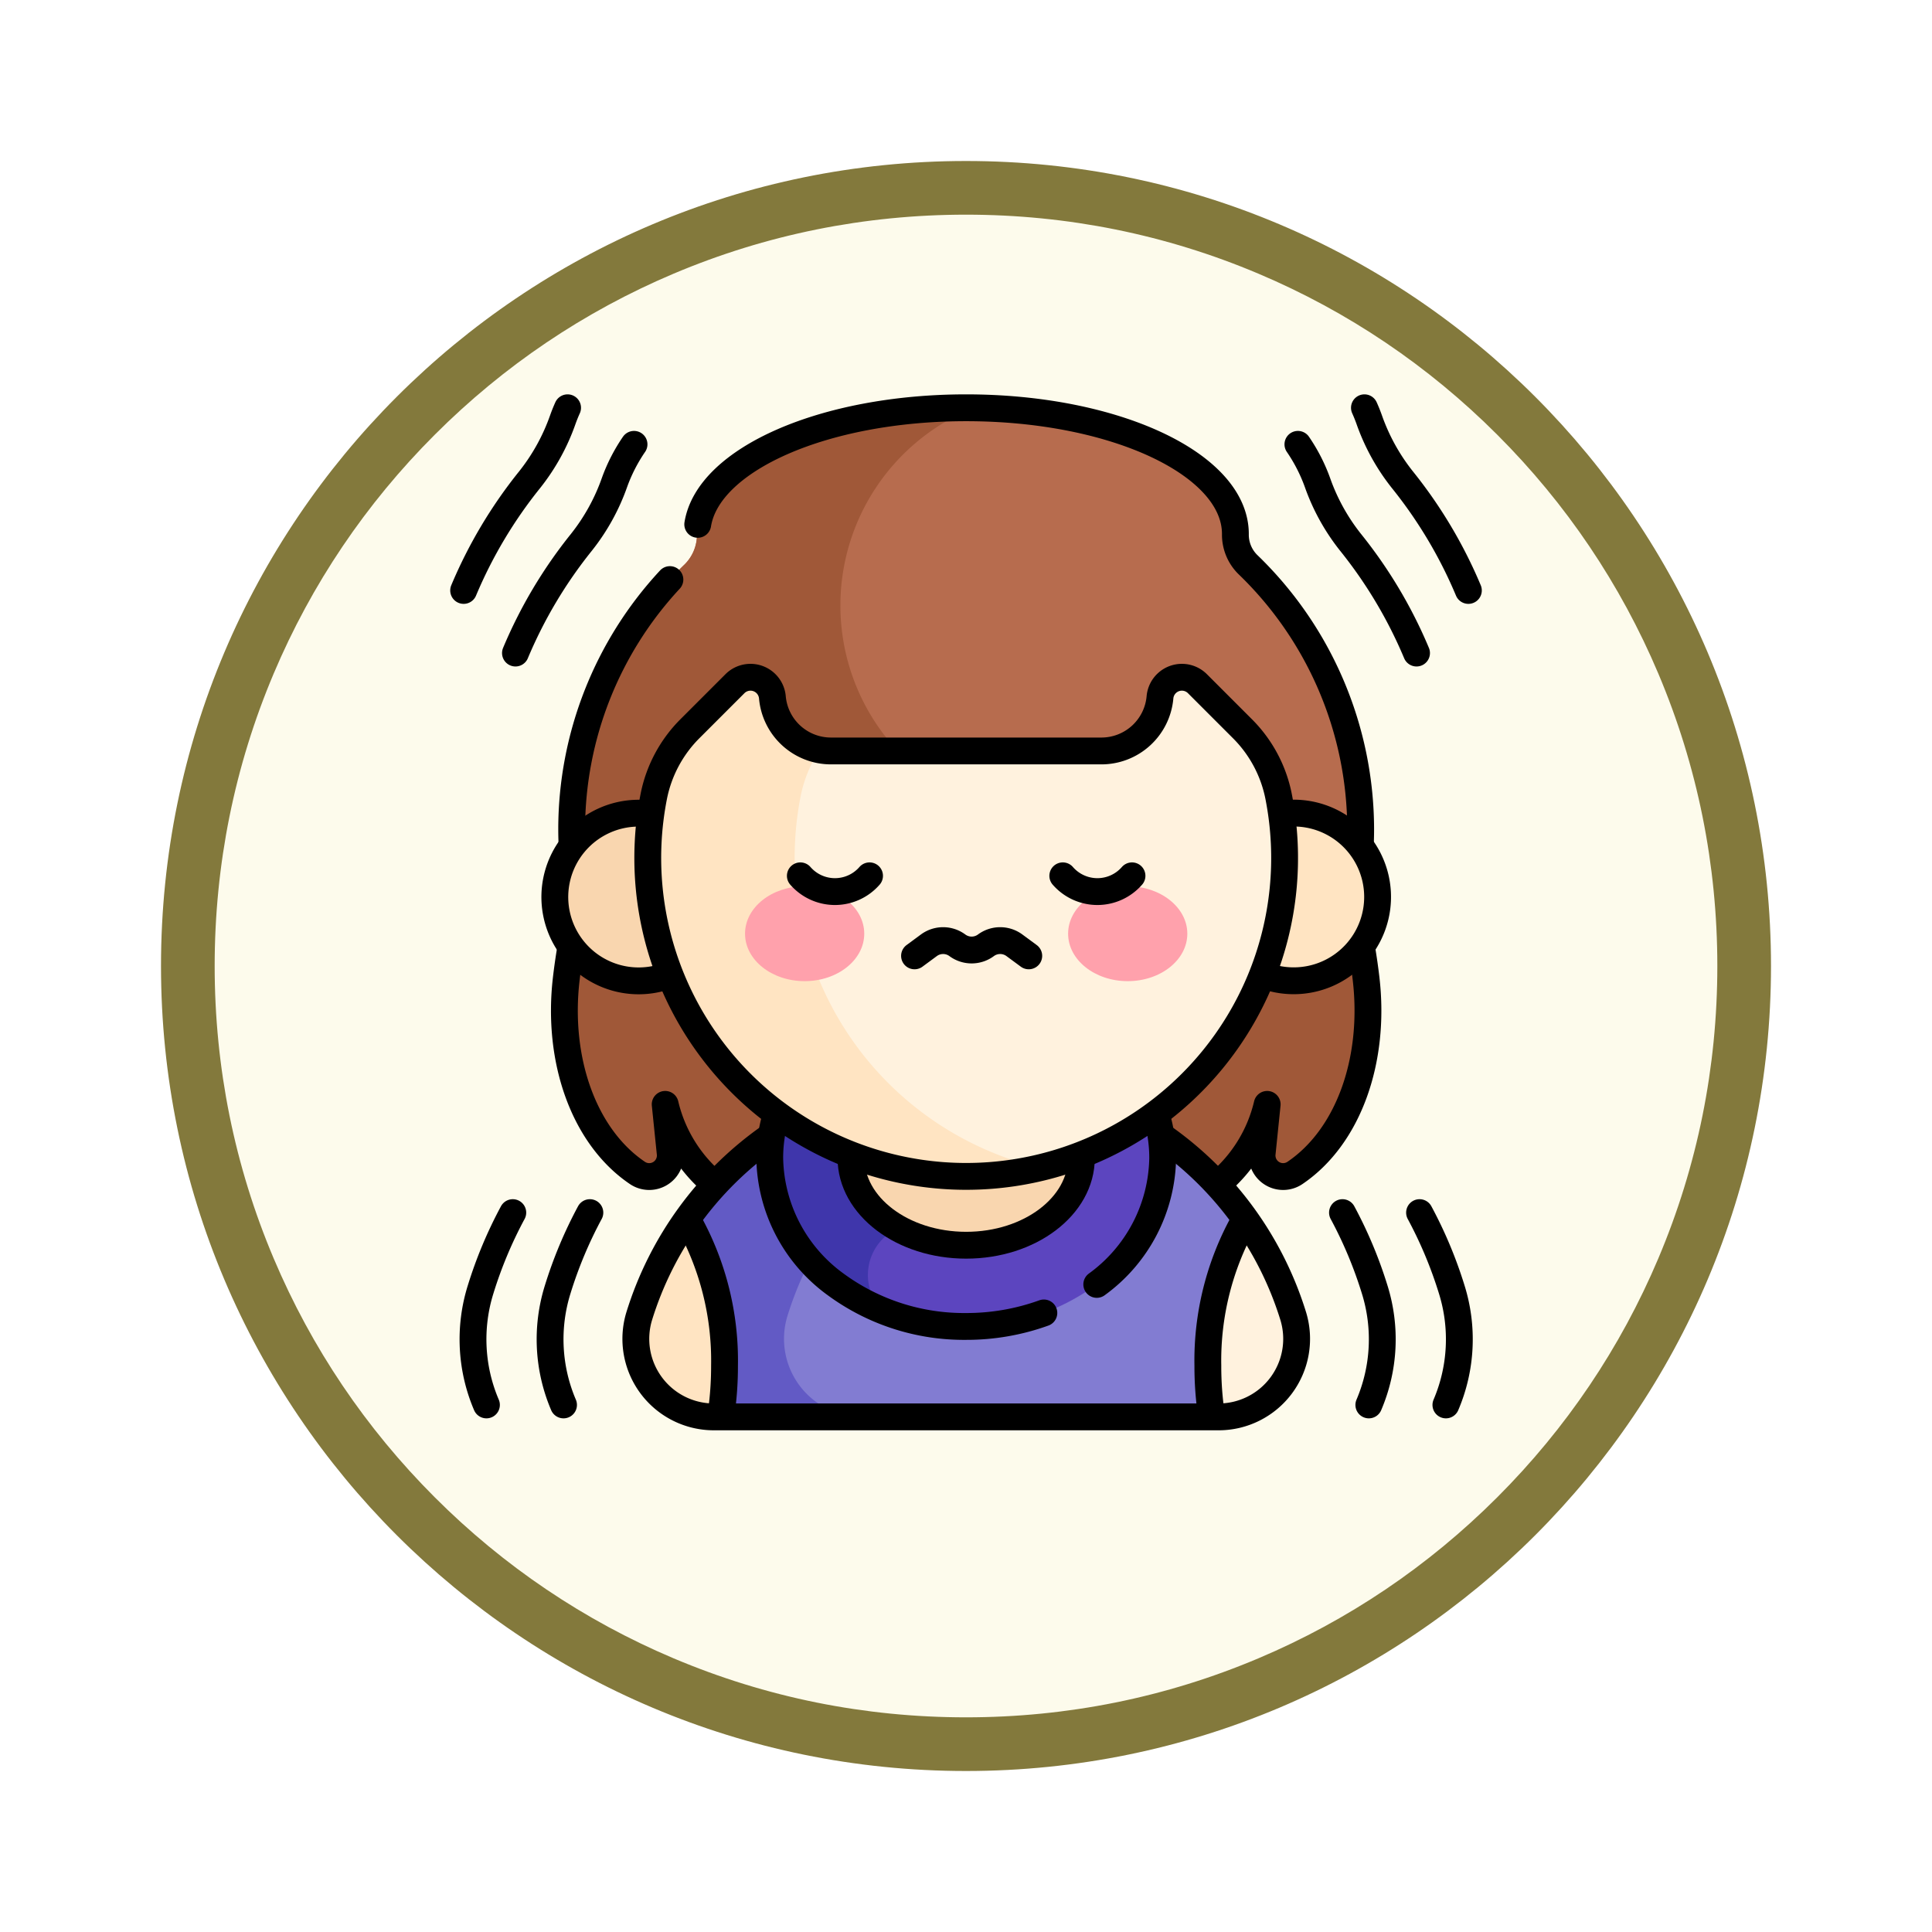 <svg xmlns="http://www.w3.org/2000/svg" xmlns:xlink="http://www.w3.org/1999/xlink" width="108" height="108" viewBox="0 0 108 108">
  <defs>
    <filter id="Trazado_904820" x="0" y="0" width="108" height="108" filterUnits="userSpaceOnUse">
      <feOffset dy="3" input="SourceAlpha"/>
      <feGaussianBlur stdDeviation="3" result="blur"/>
      <feFlood flood-opacity="0.161"/>
      <feComposite operator="in" in2="blur"/>
      <feComposite in="SourceGraphic"/>
    </filter>
  </defs>
  <g id="Grupo_1208891" data-name="Grupo 1208891" transform="translate(9 6)">
    <g id="Grupo_1207936" data-name="Grupo 1207936" transform="translate(0 0)">
      <g id="Grupo_1201662" data-name="Grupo 1201662">
        <g id="Grupo_1173585" data-name="Grupo 1173585">
          <g id="Grupo_1173428" data-name="Grupo 1173428">
            <g id="Grupo_1171958" data-name="Grupo 1171958">
              <g id="Grupo_1167341" data-name="Grupo 1167341">
                <g id="Grupo_1166792" data-name="Grupo 1166792">
                  <g transform="matrix(1, 0, 0, 1, -9, -6)" filter="url(#Trazado_904820)">
                    <g id="Trazado_904820-2" data-name="Trazado 904820" transform="translate(9 6)" fill="#fdfbec">
                      <path d="M 45 88.5 C 39.127 88.5 33.43 87.35 28.068 85.082 C 22.889 82.891 18.236 79.755 14.241 75.759 C 10.245 71.764 7.109 67.111 4.918 61.932 C 2.65 56.57 1.5 50.873 1.5 45 C 1.5 39.127 2.65 33.43 4.918 28.068 C 7.109 22.889 10.245 18.236 14.241 14.241 C 18.236 10.245 22.889 7.109 28.068 4.918 C 33.43 2.65 39.127 1.5 45 1.5 C 50.873 1.5 56.57 2.65 61.932 4.918 C 67.111 7.109 71.764 10.245 75.759 14.241 C 79.755 18.236 82.891 22.889 85.082 28.068 C 87.35 33.43 88.5 39.127 88.5 45 C 88.5 50.873 87.35 56.57 85.082 61.932 C 82.891 67.111 79.755 71.764 75.759 75.759 C 71.764 79.755 67.111 82.891 61.932 85.082 C 56.57 87.35 50.873 88.5 45 88.5 Z" stroke="none"/>
                      <path d="M 45 3 C 39.329 3 33.829 4.11 28.653 6.299 C 23.652 8.415 19.16 11.443 15.302 15.302 C 11.443 19.16 8.415 23.652 6.299 28.653 C 4.11 33.829 3 39.329 3 45 C 3 50.671 4.11 56.171 6.299 61.347 C 8.415 66.348 11.443 70.84 15.302 74.699 C 19.16 78.557 23.652 81.585 28.653 83.701 C 33.829 85.89 39.329 87 45 87 C 50.671 87 56.171 85.89 61.347 83.701 C 66.348 81.585 70.84 78.557 74.698 74.699 C 78.557 70.84 81.585 66.348 83.701 61.347 C 85.89 56.171 87 50.671 87 45 C 87 39.329 85.89 33.829 83.701 28.653 C 81.585 23.652 78.557 19.16 74.698 15.302 C 70.84 11.443 66.348 8.415 61.347 6.299 C 56.171 4.11 50.671 3 45 3 M 45 0 C 69.853 0 90 20.147 90 45 C 90 69.853 69.853 90 45 90 C 20.147 90 -7.62939453125e-06 69.853 -7.62939453125e-06 45 C -7.62939453125e-06 20.147 20.147 0 45 0 Z" stroke="none" fill="#83793c"/>
                    </g>
                  </g>
                </g>
              </g>
            </g>
          </g>
        </g>
      </g>
    </g>
    <g id="anxiety_9589931" transform="translate(8.335 9.295)">
      <path id="Trazado_1053265" data-name="Trazado 1053265" d="M99.583,16.257a2.338,2.338,0,0,1-.691-1.691v-.01c0-3.9-6.738-7.056-15.049-7.056s-15.049,3.159-15.049,7.056v.01a2.339,2.339,0,0,1-.691,1.691A20.584,20.584,0,0,0,61.79,31.038a20.26,20.26,0,0,0,1.376,7.353h41.353a20.261,20.261,0,0,0,1.376-7.353A20.584,20.584,0,0,0,99.583,16.257Z" transform="translate(-47.168)" fill="#b76c4e"/>
      <path id="Trazado_1053266" data-name="Trazado 1053266" d="M84.877,29.831A11.919,11.919,0,0,1,84.269,7.5q-.212,0-.426,0c-8.311,0-15.049,3.159-15.049,7.056v.01a2.339,2.339,0,0,1-.691,1.691A20.584,20.584,0,0,0,61.79,31.038a20.261,20.261,0,0,0,1.376,7.353H84.877Z" transform="translate(-47.168)" fill="#a05838"/>
      <path id="Trazado_1053267" data-name="Trazado 1053267" d="M101.773,231H59.549c-.478,2.272-.973,4.218-1.245,6.57-.527,4.553,1,8.824,3.984,10.838a1.178,1.178,0,0,0,1.827-1.1l-.28-2.736s1.24,8.558,16.826,8.558,16.826-8.558,16.826-8.558l-.28,2.736a1.178,1.178,0,0,0,1.827,1.1c2.985-2.014,4.511-6.285,3.984-10.838C102.746,235.218,102.25,233.272,101.773,231Z" transform="translate(-43.986 -198.132)" fill="#a05838"/>
      <path id="Trazado_1053268" data-name="Trazado 1053268" d="M127.39,407.06H96.19a19.052,19.052,0,0,0-2.681,5.436,4.362,4.362,0,0,0,4.183,5.623h.371l13.727-4.178,13.727,4.178h.371a4.362,4.362,0,0,0,4.183-5.623A19.052,19.052,0,0,0,127.39,407.06Z" transform="translate(-75.115 -354.209)" fill="#fff2de"/>
      <path id="Trazado_1053269" data-name="Trazado 1053269" d="M101.794,412.5a19.042,19.042,0,0,1,2.684-5.436H96.19a19.052,19.052,0,0,0-2.681,5.436,4.362,4.362,0,0,0,4.183,5.623h.371l4.683-1.426A4.314,4.314,0,0,1,101.794,412.5Z" transform="translate(-75.115 -354.209)" fill="#ffe4c2"/>
      <path id="Trazado_1053270" data-name="Trazado 1053270" d="M120.733,352.295a18.481,18.481,0,0,1-.22,2.858h27.453a18.48,18.48,0,0,1-.22-2.858,15.923,15.923,0,0,1,2.093-8.2,19.124,19.124,0,0,0-31.2,0A15.925,15.925,0,0,1,120.733,352.295Z" transform="translate(-97.565 -291.242)" fill="#827cd2"/>
      <circle id="Elipse_13511" data-name="Elipse 13511" cx="4.687" cy="4.687" r="4.687" transform="translate(13.677 30.158)" fill="#f9d6af"/>
      <path id="Trazado_1053271" data-name="Trazado 1053271" d="M124.243,349.529a19.154,19.154,0,0,1,14.139-13.047,19.149,19.149,0,0,0-19.744,7.611,15.925,15.925,0,0,1,2.093,8.2,18.479,18.479,0,0,1-.22,2.858h7.914A4.362,4.362,0,0,1,124.243,349.529Z" transform="translate(-97.565 -291.242)" fill="#625ac5"/>
      <circle id="Elipse_13512" data-name="Elipse 13512" cx="4.687" cy="4.687" r="4.687" transform="translate(50.299 30.158)" fill="#ffe4c2"/>
      <path id="Trazado_1053272" data-name="Trazado 1053272" d="M170.326,312.837a12.115,12.115,0,0,1-7.295-2.35,8.621,8.621,0,0,1,0-14.136,12.5,12.5,0,0,1,14.59,0,8.621,8.621,0,0,1,0,14.136A12.115,12.115,0,0,1,170.326,312.837Z" transform="translate(-133.651 -253.983)" fill="#5c45bf"/>
      <path id="Trazado_1053273" data-name="Trazado 1053273" d="M167.772,296.242a11.664,11.664,0,0,0-4.741,2.1,8.621,8.621,0,0,0,0,14.136,11.2,11.2,0,0,0,2.6,1.46,2.878,2.878,0,0,1,2.08-4.868h.057V296.242Z" transform="translate(-133.651 -255.969)" fill="#3f36ab"/>
      <ellipse id="Elipse_13513" data-name="Elipse 13513" cx="6.44" cy="4.878" rx="6.44" ry="4.878" transform="translate(30.235 44.558)" fill="#f9d6af"/>
      <g id="Grupo_1208649" data-name="Grupo 1208649" transform="translate(18.877 22.562)">
        <path id="Trazado_1053274" data-name="Trazado 1053274" d="M134.533,146.844a7.363,7.363,0,0,0-2.027-3.77L130,140.567a1.229,1.229,0,0,0-2.093.76h0a3.287,3.287,0,0,1-3.274,3H109.514a3.287,3.287,0,0,1-3.274-3h0a1.229,1.229,0,0,0-2.093-.76l-2.506,2.506a7.372,7.372,0,0,0-2.029,3.781,17.8,17.8,0,1,0,34.921-.01Z" transform="translate(-99.275 -140.205)" fill="#fff2de"/>
        <g id="Grupo_1208648" data-name="Grupo 1208648" transform="translate(0 0)">
          <g id="Grupo_1208647" data-name="Grupo 1208647">
            <path id="Trazado_1053275" data-name="Trazado 1053275" d="M107.491,150.769a17.887,17.887,0,0,1,.33-3.914,7.305,7.305,0,0,1,1.063-2.593,3.288,3.288,0,0,1-2.645-2.935h0a1.229,1.229,0,0,0-2.093-.76l-2.506,2.506a7.372,7.372,0,0,0-2.029,3.781,17.809,17.809,0,0,0,21.576,20.775A17.861,17.861,0,0,1,107.491,150.769Z" transform="translate(-99.276 -140.205)" fill="#ffe4c2"/>
          </g>
        </g>
      </g>
      <g id="Grupo_1208650" data-name="Grupo 1208650" transform="translate(8.583 7.5)">
        <path id="Trazado_1053276" data-name="Trazado 1053276" d="M380.208,287.068a8.253,8.253,0,0,0,2.738-4.436l-.28,2.736a1.178,1.178,0,0,0,1.827,1.1c2.985-2.014,4.51-6.285,3.984-10.838-.068-.587-.15-1.149-.242-1.7" transform="translate(-338.028 -243.692)" fill="none" stroke="#000" stroke-linecap="round" stroke-linejoin="round" stroke-miterlimit="10" stroke-width="1.5"/>
        <path id="Trazado_1053277" data-name="Trazado 1053277" d="M58.546,273.913c-.092.549-.174,1.112-.242,1.7-.527,4.553,1,8.824,3.984,10.838a1.178,1.178,0,0,0,1.827-1.1l-.28-2.736a8.255,8.255,0,0,0,2.74,4.438" transform="translate(-52.569 -243.675)" fill="none" stroke="#000" stroke-linecap="round" stroke-linejoin="round" stroke-miterlimit="10" stroke-width="1.5"/>
        <path id="Trazado_1053278" data-name="Trazado 1053278" d="M123.875,14.016c.589-3.645,7.082-6.516,15.006-6.516,8.311,0,15.049,3.159,15.049,7.056v.01a2.339,2.339,0,0,0,.691,1.691,20.584,20.584,0,0,1,6.312,14.781q0,.384-.014.765" transform="translate(-110.789 -7.5)" fill="none" stroke="#000" stroke-linecap="round" stroke-linejoin="round" stroke-miterlimit="10" stroke-width="1.5"/>
        <path id="Trazado_1053279" data-name="Trazado 1053279" d="M34.111,37.167A25.806,25.806,0,0,1,37.8,30.973a11.52,11.52,0,0,0,1.85-3.351A9.408,9.408,0,0,1,40.738,25.5" transform="translate(-31.214 -23.456)" fill="none" stroke="#000" stroke-linecap="round" stroke-linejoin="round" stroke-miterlimit="10" stroke-width="1.5"/>
        <path id="Trazado_1053280" data-name="Trazado 1053280" d="M8.583,17.711a25.806,25.806,0,0,1,3.692-6.194,11.52,11.52,0,0,0,1.85-3.351q.12-.337.268-.666" transform="translate(-8.583 -7.5)" fill="none" stroke="#000" stroke-linecap="round" stroke-linejoin="round" stroke-miterlimit="10" stroke-width="1.5"/>
        <path id="Trazado_1053281" data-name="Trazado 1053281" d="M426.131,37.167a25.8,25.8,0,0,0-3.692-6.194,11.52,11.52,0,0,1-1.85-3.351A9.409,9.409,0,0,0,419.5,25.5" transform="translate(-372.864 -23.456)" fill="none" stroke="#000" stroke-linecap="round" stroke-linejoin="round" stroke-miterlimit="10" stroke-width="1.5"/>
        <path id="Trazado_1053282" data-name="Trazado 1053282" d="M458.04,17.711a25.806,25.806,0,0,0-3.692-6.194,11.52,11.52,0,0,1-1.85-3.351q-.12-.337-.268-.666" transform="translate(-401.875 -7.5)" fill="none" stroke="#000" stroke-linecap="round" stroke-linejoin="round" stroke-miterlimit="10" stroke-width="1.5"/>
        <path id="Trazado_1053283" data-name="Trazado 1053283" d="M441.42,403.894a23.956,23.956,0,0,1,1.8,4.3,9.336,9.336,0,0,1-.327,6.45" transform="translate(-392.292 -358.903)" fill="none" stroke="#000" stroke-linecap="round" stroke-linejoin="round" stroke-miterlimit="10" stroke-width="1.5"/>
        <path id="Trazado_1053284" data-name="Trazado 1053284" d="M479.382,403.894a23.967,23.967,0,0,1,1.8,4.3,9.337,9.337,0,0,1-.327,6.45" transform="translate(-425.946 -358.903)" fill="none" stroke="#000" stroke-linecap="round" stroke-linejoin="round" stroke-miterlimit="10" stroke-width="1.5"/>
        <path id="Trazado_1053285" data-name="Trazado 1053285" d="M53.406,403.894a23.958,23.958,0,0,0-1.8,4.3,9.336,9.336,0,0,0,.327,6.45" transform="translate(-46.35 -358.903)" fill="none" stroke="#000" stroke-linecap="round" stroke-linejoin="round" stroke-miterlimit="10" stroke-width="1.5"/>
        <path id="Trazado_1053286" data-name="Trazado 1053286" d="M15.443,403.894a23.958,23.958,0,0,0-1.8,4.3,9.336,9.336,0,0,0,.327,6.45" transform="translate(-12.696 -358.903)" fill="none" stroke="#000" stroke-linecap="round" stroke-linejoin="round" stroke-miterlimit="10" stroke-width="1.5"/>
        <path id="Trazado_1053287" data-name="Trazado 1053287" d="M61.806,106.85q-.016-.406-.016-.815A20.516,20.516,0,0,1,67.281,92.1" transform="translate(-55.751 -82.496)" fill="none" stroke="#000" stroke-linecap="round" stroke-linejoin="round" stroke-miterlimit="10" stroke-width="1.5"/>
        <path id="Trazado_1053288" data-name="Trazado 1053288" d="M100.81,366.557a19.16,19.16,0,0,0-7.3,10.034,4.362,4.362,0,0,0,4.183,5.623h28.2a4.362,4.362,0,0,0,4.183-5.623,19.16,19.16,0,0,0-7.3-10.034" transform="translate(-83.698 -325.804)" fill="none" stroke="#000" stroke-linecap="round" stroke-linejoin="round" stroke-miterlimit="10" stroke-width="1.5"/>
        <path id="Trazado_1053289" data-name="Trazado 1053289" d="M375.287,418.877a18.517,18.517,0,0,1-.2-2.757,16.005,16.005,0,0,1,2.027-8.092" transform="translate(-333.485 -362.568)" fill="none" stroke="#000" stroke-linecap="round" stroke-linejoin="round" stroke-miterlimit="10" stroke-width="1.5"/>
        <path id="Trazado_1053290" data-name="Trazado 1053290" d="M119.2,407.991a16,16,0,0,1,2.03,8.1,18.52,18.52,0,0,1-.2,2.756" transform="translate(-106.647 -362.535)" fill="none" stroke="#000" stroke-linecap="round" stroke-linejoin="round" stroke-miterlimit="10" stroke-width="1.5"/>
        <path id="Trazado_1053291" data-name="Trazado 1053291" d="M59.814,216.2a4.687,4.687,0,1,1-1.666-9.069,4.735,4.735,0,0,1,.585.036" transform="translate(-48.367 -184.469)" fill="none" stroke="#000" stroke-linecap="round" stroke-linejoin="round" stroke-miterlimit="10" stroke-width="1.5"/>
        <path id="Trazado_1053292" data-name="Trazado 1053292" d="M403.644,207.166a4.687,4.687,0,1,1,.6,9.335,4.673,4.673,0,0,1-1.686-.312" transform="translate(-357.844 -184.47)" fill="none" stroke="#000" stroke-linecap="round" stroke-linejoin="round" stroke-miterlimit="10" stroke-width="1.5"/>
        <path id="Trazado_1053293" data-name="Trazado 1053293" d="M174.669,367.027a12.713,12.713,0,0,1-4.343.755,12.116,12.116,0,0,1-7.295-2.35,8.894,8.894,0,0,1-3.685-7.068,8.28,8.28,0,0,1,.351-2.383" transform="translate(-142.235 -316.428)" fill="none" stroke="#000" stroke-linecap="round" stroke-linejoin="round" stroke-miterlimit="10" stroke-width="1.5"/>
        <path id="Trazado_1053294" data-name="Trazado 1053294" d="M323.7,356.169a8.278,8.278,0,0,1,.345,2.362,8.894,8.894,0,0,1-3.685,7.068" transform="translate(-284.968 -316.595)" fill="none" stroke="#000" stroke-linecap="round" stroke-linejoin="round" stroke-miterlimit="10" stroke-width="1.5"/>
        <path id="Trazado_1053295" data-name="Trazado 1053295" d="M212.225,376.978c0,2.694-2.883,4.878-6.44,4.878s-6.44-2.184-6.44-4.878" transform="translate(-177.693 -335.042)" fill="none" stroke="#000" stroke-linecap="round" stroke-linejoin="round" stroke-miterlimit="10" stroke-width="1.5"/>
        <path id="Trazado_1053296" data-name="Trazado 1053296" d="M134.533,146.844a7.363,7.363,0,0,0-2.027-3.77L130,140.567a1.229,1.229,0,0,0-2.093.76h0a3.287,3.287,0,0,1-3.274,3H109.514a3.287,3.287,0,0,1-3.274-3h0a1.229,1.229,0,0,0-2.093-.76l-2.506,2.506a7.372,7.372,0,0,0-2.029,3.781,17.8,17.8,0,1,0,34.921-.01Z" transform="translate(-88.981 -125.143)" fill="none" stroke="#000" stroke-linecap="round" stroke-linejoin="round" stroke-miterlimit="10" stroke-width="1.5"/>
      </g>
      <g id="Grupo_1208654" data-name="Grupo 1208654" transform="translate(24.313 33.664)">
        <g id="Grupo_1208651" data-name="Grupo 1208651" transform="translate(0 0.582)">
          <ellipse id="Elipse_13514" data-name="Elipse 13514" cx="3.332" cy="2.653" rx="3.332" ry="2.653" fill="#ffa1ac"/>
          <ellipse id="Elipse_13515" data-name="Elipse 13515" cx="3.332" cy="2.653" rx="3.332" ry="2.653" transform="translate(18.06)" fill="#ffa1ac"/>
        </g>
        <path id="Trazado_1053297" data-name="Trazado 1053297" d="M174.417,238.015a2.563,2.563,0,0,0,3.868,0" transform="translate(-171.325 -238.015)" fill="none" stroke="#000" stroke-linecap="round" stroke-linejoin="round" stroke-miterlimit="10" stroke-width="1.5"/>
        <path id="Trazado_1053298" data-name="Trazado 1053298" d="M307.54,238.015a2.563,2.563,0,0,1-3.868,0" transform="translate(-285.909 -238.015)" fill="none" stroke="#000" stroke-linecap="round" stroke-linejoin="round" stroke-miterlimit="10" stroke-width="1.5"/>
        <g id="Grupo_1208653" data-name="Grupo 1208653" transform="translate(9.481 3.622)">
          <g id="Grupo_1208652" data-name="Grupo 1208652">
            <path id="Trazado_1053299" data-name="Trazado 1053299" d="M237.082,270.775l-.8-.59a1.341,1.341,0,0,0-1.595,0h0a1.341,1.341,0,0,1-1.595,0h0a1.341,1.341,0,0,0-1.595,0l-.8.59" transform="translate(-230.703 -269.923)" fill="none" stroke="#000" stroke-linecap="round" stroke-linejoin="round" stroke-miterlimit="10" stroke-width="1.5"/>
          </g>
        </g>
      </g>
    </g>
  </g>
</svg>
